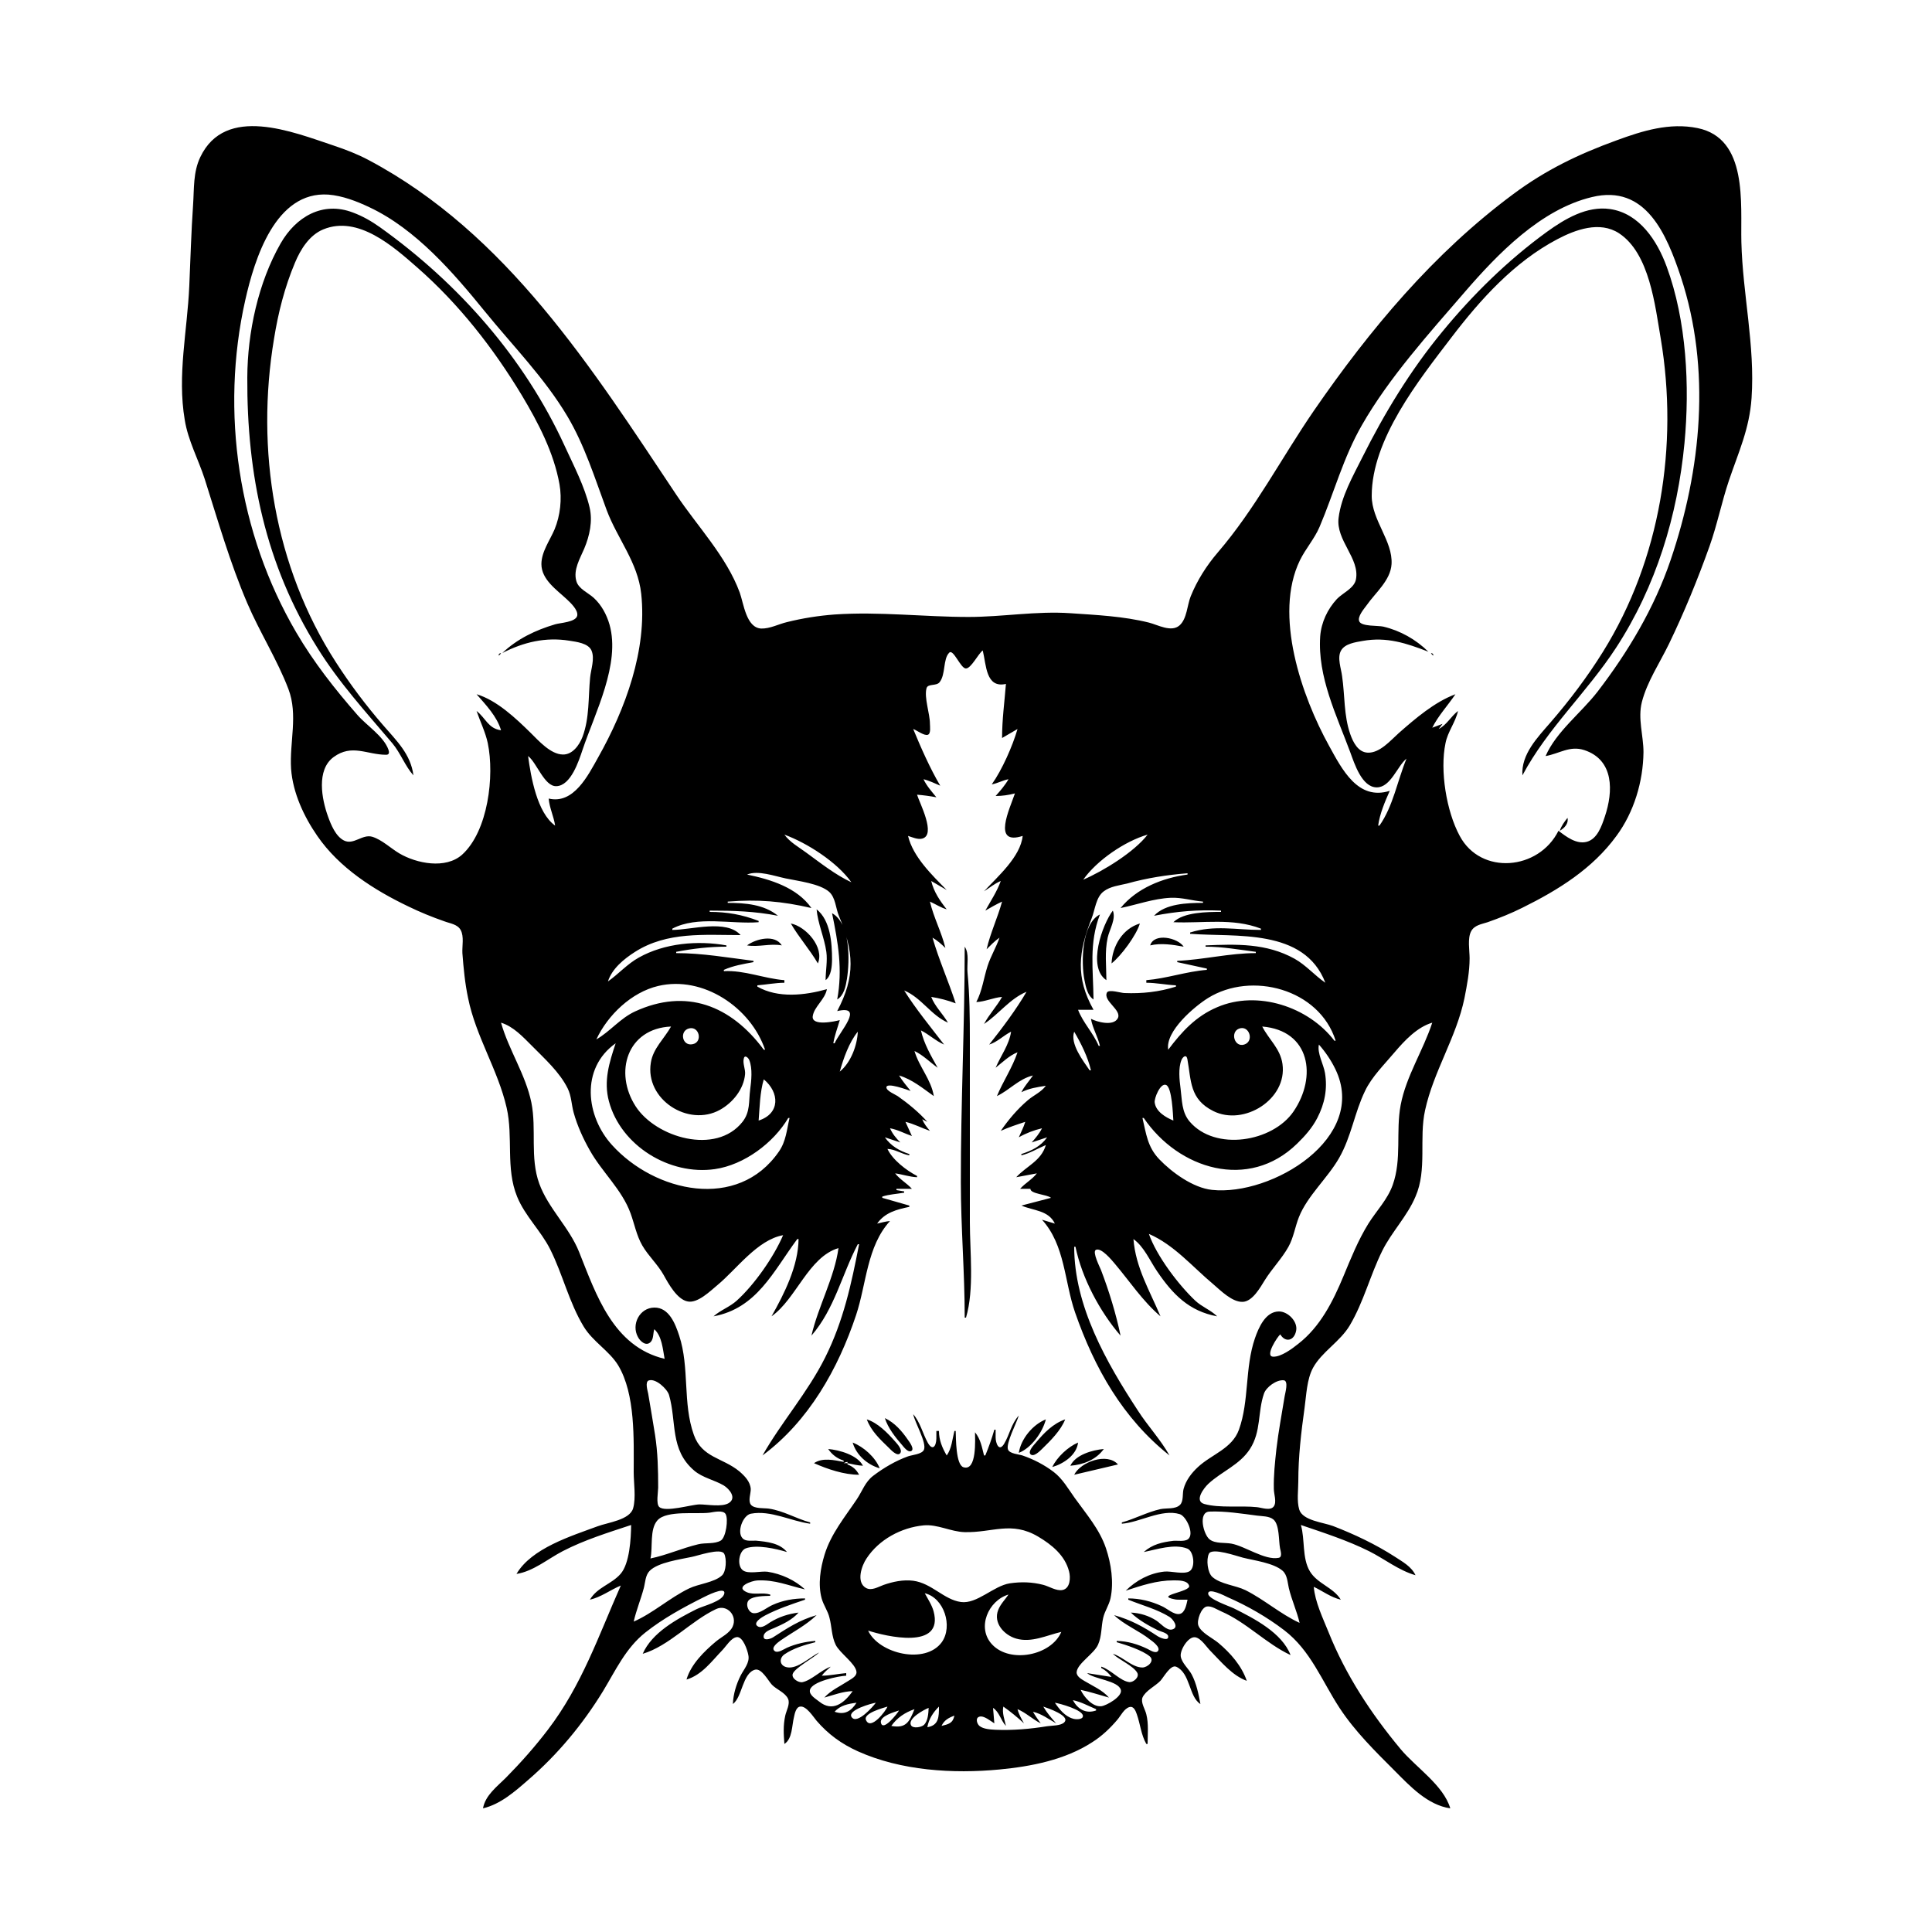 <?xml version="1.0" encoding="UTF-8"?>
<svg xmlns="http://www.w3.org/2000/svg" xmlns:xlink="http://www.w3.org/1999/xlink" width="1500pt" height="1500pt" viewBox="0 0 1500 1500" version="1.1">
<g id="surface1">
<path style=" stroke:none;fill-rule:nonzero;fill:rgb(0%,0%,0%);fill-opacity:1;" d="M 401 1222 C 414 1220.039 425.488 1210.199 437 1204.258 C 453.949 1195.508 471.93 1190 490 1184 C 489.914 1194.453 488.848 1214 481.773 1222 C 474.703 1230.066 463.645 1232.316 458 1242 C 466.734 1240 473.828 1234.422 482 1231 C 464.672 1270.094 451.766 1308.406 425.348 1343 C 415.434 1356 404.469 1368.391 392.996 1380 C 386 1387.059 376.836 1393.719 375 1404 C 388.602 1400.77 399.68 1391 410 1382 C 432.953 1362.199 452.363 1338.832 468.188 1313 C 478 1296.82 485.762 1279.637 501 1267.516 C 514.594 1256.703 530.508 1248 546 1240.246 C 547.699 1239.398 563.375 1231.281 562.367 1237.121 C 561.305 1243.293 545.867 1246.828 541 1249.246 C 525.547 1257 506.211 1267.504 499 1284 C 519.359 1278.008 536.496 1258.395 556 1249.262 C 564.348 1245.355 572.809 1254.344 568.781 1263 C 566.402 1268.086 560 1271 556 1274.324 C 546.785 1282.035 536.414 1292.164 533 1304 C 545 1300.453 552.66 1289.641 560.988 1281 C 563.805 1278.078 567.566 1271.691 571.91 1271.059 C 576.797 1270.352 580.391 1281.367 581 1285 C 582.305 1291 577.441 1296.059 574.973 1301 C 571.559 1307.824 569.328 1315.371 569 1323 C 576.336 1317.621 576.41 1299.117 586.184 1296.348 C 591.32 1295 596.477 1305 599.301 1308 C 602.891 1311.754 609.703 1314.098 611.879 1319.039 C 613.582 1323 610.496 1328.172 609.668 1332 C 608 1339.613 608.398 1346.355 609 1354 C 615.289 1350 614.762 1339.668 616.477 1333 C 617 1330.551 618 1325.367 621.227 1325 C 626 1324.234 631.461 1333 634 1336 C 643 1346.465 653.41 1354.016 666 1359.688 C 699.48 1374.781 739.918 1377.266 776 1373.828 C 800.598 1371.488 826.984 1366.336 848 1352.656 C 855.383 1348 862 1341.758 867.676 1335 C 870.211 1332 872.844 1326.453 876.961 1325.348 C 880.328 1324.441 881.781 1328.566 882.641 1331 C 885.375 1338.75 885.871 1346.734 890 1354 L 891 1354 C 891 1346.484 891.887 1338.352 890 1331 C 889.172 1327.172 885.52 1322 887 1318.016 C 889.355 1312.625 896.973 1309.129 900.91 1305 C 903.383 1302.383 908.848 1292.109 913.246 1294.059 C 924.223 1299 923 1317.406 932 1323 C 930.496 1315.012 929 1307.254 925.203 1300 C 922.836 1295.586 917.445 1291.043 916.727 1286 C 916 1281.215 922.504 1270.316 927.996 1271.176 C 932.723 1272 936.875 1279 940 1282 C 948.293 1290.391 956.633 1300.832 968 1305 C 964 1293.273 955.359 1283.477 946 1275.59 C 941.539 1271.832 932.434 1267.684 930.391 1262 C 929 1258.117 932.598 1248.008 937 1247.273 C 940.613 1246.684 944.863 1249.645 948 1251 C 967.891 1259.594 982.805 1276 1002 1285 C 995.332 1267.664 973.688 1256.598 958 1248.754 C 954.473 1247 938 1241.598 938 1237.219 C 938 1232.414 951.27 1239.09 953 1240 C 968.441 1246.738 983.555 1255.391 997 1265.652 C 1017.562 1281.352 1026.277 1305 1040 1326 C 1052 1344.27 1067.629 1359.629 1083 1375 C 1094.93 1387 1108.426 1401.406 1126 1404 C 1120.695 1386 1099.191 1372.129 1087.434 1358 C 1064.434 1330.363 1044.777 1300.469 1031.398 1267 C 1027 1256.141 1021 1243.719 1020 1232 C 1027 1235.332 1033.223 1240.152 1041 1242 C 1035.191 1232.391 1022.824 1229.68 1017 1220 C 1010.785 1209.648 1013.305 1195.176 1010 1184 C 1027.648 1190 1046.312 1196.027 1063 1204.371 C 1074.879 1210.309 1086 1219.301 1099 1223 C 1095.812 1216.188 1089 1212.621 1083 1208.656 C 1068 1199 1051.648 1191.238 1035 1184.812 C 1027.605 1182 1011.281 1180.621 1008.723 1172 C 1006.742 1165.297 1008 1157 1008 1150 C 1008 1131 1010.211 1112 1012.871 1093 C 1014.258 1083.145 1014.57 1071 1019.418 1062 C 1026.203 1049.562 1040.473 1041.68 1047.984 1029 C 1058.773 1010.789 1063.816 990 1073.246 971 C 1080.629 956.242 1092.613 944.223 1099 929 C 1108.18 908 1101.559 884.066 1106.426 862 C 1113 831.758 1130.684 805.484 1136.996 775 C 1139 764.805 1140.996 754.434 1141 744 C 1141 738 1139.254 728.535 1142.18 723.043 C 1144.75 718.215 1150.32 717.527 1155 716 C 1164.203 712.766 1173.301 709.102 1182 704.754 C 1209.805 691 1236.422 674.508 1255 649 C 1268.633 630.555 1275.727 606.824 1275.996 584 C 1276 571.016 1271.449 558 1274.758 545 C 1278.828 529.199 1288.68 514.598 1295.742 500 C 1307.602 475.484 1318.172 449.652 1327.309 424 C 1333.262 407.289 1336.695 389.797 1342.355 373 C 1349.801 351 1358.277 333 1359.91 309 C 1362.688 268.43 1353 228.375 1352 188 C 1351.281 158.09 1357.281 107.496 1318 99.449 C 1296.285 95.004 1275.246 101.551 1255 109 C 1225.609 119.688 1200.309 131.828 1175 150.629 C 1113 196.586 1063.543 255.832 1020 319 C 994.637 356 974.605 395 945.43 429 C 936.754 439.133 929.461 450.598 924.453 463 C 921.695 469.824 921.578 480.488 915.773 485.566 C 909.379 491.164 898.906 485.102 892 483.375 C 872.281 478.445 851.191 477.473 831 476.09 C 804.586 474.281 778.359 479 752 479 C 717.215 479 682.824 474.703 648 477.09 C 635.688 478 622.973 480 611 483 C 604.539 484.52 597.789 488.184 591 488 C 579.312 487.414 577.379 468.438 574.305 460 C 564 432 541.336 408.512 525 384 C 459.656 286 393.496 181.164 286 124.168 C 277.355 119.586 268.27 116.094 259 113 C 227.473 102.48 175 81.047 155.492 122 C 149.895 133.727 150.773 146.414 149.91 159 C 148.473 180 147.883 201 146.961 222 C 145.434 257 137.523 291.09 143.434 326 C 146 342.074 154 356.59 158.973 372 C 169.324 404.547 178.426 436.484 191.852 468 C 201.477 490.602 215.293 512.238 223.934 535 C 231.57 555.117 224.656 576.184 226 597 C 227.367 615.574 235.965 634 246.348 649 C 263.363 673.777 290.379 691 317 703.742 C 326 708.133 335.484 712 345 715.305 C 349.449 717 355.211 717.535 357.684 722.105 C 360.422 727.172 358.711 734.465 359 740 C 359.883 751.602 361 763.586 363.449 775 C 369.426 804.699 386.605 830.57 393.348 860 C 398.578 882.828 392.484 907 401.453 929 C 407.574 944.102 419.945 955.52 427.191 970 C 436.969 989.539 441.805 1011.223 453.203 1030 C 460.281 1041.656 473 1048.734 479.926 1060.004 C 493.469 1082.512 492 1117.715 492 1143 C 492 1151.594 493.867 1162.695 491.566 1171 C 489 1180.16 471.758 1182.059 464 1185 C 443.473 1192.602 412.703 1202 401 1222 M 426 620 C 426.598 627.293 429.941 633.824 431 641 C 417 631.07 412.184 603.195 410 587 C 416.727 592 422.66 610.824 432 610.379 C 443.297 610 449.43 590.629 452.332 582 C 461.941 553.449 481.828 515.555 473.254 485 C 471 477.172 467 469.691 460.984 464.176 C 456.598 460.152 449 457.145 447.434 451 C 445 442.277 450.32 433.684 453.57 426 C 457.777 416.062 460.266 404.641 457.766 394 C 453.898 377.559 445.312 361.301 438.309 346 C 407 277.816 355.996 220 295 176.426 C 288.52 171.805 281.453 167.746 274 165 C 250.492 156 229.715 168.305 217.871 189 C 200.473 219.41 192.168 258.102 192 293 C 191.637 368.285 206 438.281 246.426 503 C 263.191 530 284.238 553 304.562 577 C 311 584.656 314.516 594.82 321 602 C 318.859 585.434 307.875 575.121 297.426 563 C 284 547.52 271.758 531.191 260.691 514 C 213 440 198.398 349 212.754 263 C 216 242.805 221 223 229 204 C 233.316 193.652 240.195 182.535 251 178.094 C 278 167 305.285 191.301 324 207.715 C 356.324 236.07 383 270.199 405.199 307 C 417.898 328.211 430 351.414 434.387 376 C 436.414 387.492 435 400.277 430.57 411 C 426.973 419.477 420.336 428.422 420.348 438 C 420.363 450 432.297 458 439.961 465.172 C 442.75 467.812 449 473.484 448.168 478 C 447 483.125 435 483.488 431 484.723 C 415.773 489.238 401.574 496 390 507 C 406.52 498.551 423.531 494.465 442 497.438 C 447.414 498.309 456.805 499.32 459.258 505.105 C 461.918 511.375 458.801 519.605 458.172 526 C 456.664 541.285 457.781 557.359 452.289 572 C 449.91 578.348 444.531 586 437 585.801 C 427.523 585.695 418.203 575.098 412 569 C 400.617 557.805 385.68 543.613 370 539 C 377.188 547.23 385.91 556.289 389 567 C 378.988 565.617 377.195 557.555 370 552 C 372.789 560.172 376.938 568.562 378.715 577 C 384 602.367 379 645.184 358.824 663.531 C 346 675 323.367 670.449 310 662.547 C 303.258 658.559 296.605 652 289 649.652 C 281.258 647.426 274.547 656.363 267 652.539 C 260.621 649.27 257 640.398 254.695 634 C 249.785 620.516 245.43 597.77 259 587.789 C 273.262 577.328 284.953 586 299.836 586 C 302.344 586 302.258 584 301.574 582 C 297.738 571.457 284.617 563.297 277.426 555 C 259.949 535 243.496 514.086 230 491 C 185 414.172 170.918 319.582 190.426 233 C 197.633 201.02 213.863 148.211 255 151.09 C 265.98 152 277 156.23 287 161 C 323 178 351.875 211.574 376.609 242 C 398.18 268.531 422.84 293.492 440.395 323 C 453.945 345.773 461.848 371.312 471 396 C 479.418 418.441 495.168 436.469 497.836 461 C 502.562 504.52 485.562 550.504 464.426 588 C 456.578 602 445.438 624.613 426 620 M 1200 587 C 1210.668 585.164 1218.73 578.699 1230 582.359 C 1253.273 590 1252.57 614.52 1245.996 634 C 1243.582 641.156 1240.238 651.348 1232 653.566 C 1223.953 655.73 1215.934 649.562 1210 645 C 1194.668 675.781 1149.695 679.695 1133.324 649 C 1123 630 1117.816 598.207 1122.285 577 C 1124 568.102 1129.941 561 1132 552 C 1126.418 556.281 1123.414 562.664 1117 566 L 1120 562 L 1112 565 C 1116.605 555.754 1124.203 547.594 1130 539 C 1113.805 545 1098.711 558 1086 569.164 C 1079.668 574.809 1071.367 584.676 1062 584.371 C 1054.406 584.121 1050.523 576.215 1048.344 570 C 1043.246 555.457 1044.223 540.039 1042 525 C 1041.328 519.242 1038 510.543 1041.18 505.105 C 1044.188 499.684 1052.488 498.598 1058 497.613 C 1076.66 494.289 1091.793 499.324 1109 506 C 1099.281 496.488 1087.285 489.645 1074 486.504 C 1070 485.566 1057.215 486.535 1055.355 482.484 C 1053.668 478.805 1059 472.754 1061 470 C 1067.762 460.242 1079.617 450.68 1080.391 438 C 1081.488 420 1065 404.004 1065 385 C 1065 341 1101.535 295.223 1126.883 262 C 1149.523 232.328 1175.57 203.43 1209 185.781 C 1223.195 178.289 1242 171.352 1257 181.109 C 1280.762 196.723 1285 237.348 1289.414 263 C 1303.277 345.68 1289.238 434.258 1244.574 506 C 1232.5 525.395 1218.66 543.73 1203.719 561 C 1193.844 572.414 1180.891 585.672 1182 602 C 1201.527 565.367 1231.965 537.758 1254.656 503 C 1285.73 455.398 1302.473 400.285 1307.828 344 C 1312 299.809 1309.449 249.004 1294 207 C 1286.684 187 1272.898 165.602 1250 162.301 C 1232 159.719 1214.875 170 1201 180.012 C 1170.613 202.07 1143.168 229.02 1119.426 258 C 1095 287.652 1074.875 320.758 1057.754 355 C 1050.383 369.746 1041.367 385.391 1039.289 402 C 1037 419.602 1056 433.543 1052.723 450 C 1051.316 456.766 1042.539 460.34 1038 465.016 C 1030.637 473 1025.848 483.172 1025 494 C 1022.879 525.527 1037.668 555.227 1048.32 584 C 1051.516 592.637 1057.316 611.398 1069 611.316 C 1079.734 611.238 1084.848 594.824 1092 589 C 1085 606 1081.57 626.109 1071 641 L 1070 641 C 1071.234 631.832 1075.266 622.43 1079 614 C 1054.312 621.824 1042 597.418 1031.859 579 C 1010.652 540.652 988.66 477.371 1009.258 435 C 1013.66 426 1020.598 418.273 1024.535 409 C 1035.711 382.68 1043 355.004 1057.426 330 C 1078.473 293.203 1109.348 259.059 1137 227 C 1162.715 197.191 1196.215 162.48 1236 153 C 1277.906 142.805 1294 182.129 1305 215 C 1328.621 286.566 1320.938 364.73 1296.996 435 C 1284.414 472 1264 506.211 1240.348 537 C 1227.703 553.402 1208.27 568 1200 587 M 763 505 C 765.785 516.312 765.344 534.523 781 531 C 779.875 545.215 778 558.629 778 573 L 790 566 C 786.207 579.172 777.977 597.797 770 609 C 774.535 608.191 778.465 605.809 783 605 C 780.254 609.758 776.605 614 773 618 C 778.188 618 782.977 617.301 788 616 C 784 627.781 769.949 656.824 794 649 C 792.332 665.273 774.484 680.617 764 692 C 768.363 689.281 772.172 686 777 684 C 774 692.352 769.242 699.355 765 707 C 769.23 704.527 773.562 702.074 778 700 C 774.582 712.496 768.949 724.258 766 737 C 769.207 733.797 772.293 730.609 776 728 C 773.43 735.555 769.191 742.387 766.746 750 C 763.75 759.34 762.621 769.227 758 778 C 764.938 777.699 771 774.598 778 774 C 773.883 781.391 768 787.52 764 795 C 775.664 787.285 783.805 775.523 797 770 C 789 783.781 777.938 798.469 768 811 C 774.406 809 779 804 785 801 C 783.457 811.312 777 819.648 773 829 C 778.324 824.773 783.633 819.469 790 817 C 785.961 829 778.809 839.453 774 851 C 783.871 846.309 791 837.602 802 835 C 799 839.391 795.387 843.211 793 848 C 798.918 845 805.422 844 812 843 C 808.246 848.055 802.691 850.195 798 854.211 C 790 861 782.867 869.422 777 878 C 783 875.281 789.621 873.078 796 871 C 794.789 875.199 792.676 879 791 883 C 796.59 879.82 802.73 877.449 809 876 C 806.926 880.168 804 883.578 801 887 L 813 883 C 807.941 890.117 801 893.363 793 896 L 793 897 C 799.773 895.391 805.621 891.656 812 889 C 808.328 901.473 797 905.242 789 914 L 805 911 C 801.348 915.766 795.961 918.535 792 923 L 800 923 C 800 927.043 812.855 927.285 816 930 L 793 936 C 802.301 940 814 939.562 819 950 L 809 947 C 826.953 966.684 826.352 995.055 834.695 1019 C 849.742 1062.18 871.777 1101.25 908 1130 C 901 1117.523 891 1107 883.344 1095 C 858.945 1057.695 834 1014 834 968 L 835 968 C 840 992.238 853.891 1018.379 870 1037 C 866.48 1020 861 1002.211 854.797 986 C 853.938 983.812 847.891 972 850.789 970.422 C 854.898 968.23 863.285 978.496 865.41 981 C 877.262 995 887 1010 901 1022 C 892.613 1002 881.762 984.312 880 962 C 888.297 968 892.676 978.676 898.344 987 C 910.559 1005 923.207 1018 945 1022 C 940 1017.094 933.188 1014.676 928 1009.828 C 914.988 997.547 897.879 975 892 958 C 911.52 966.41 925.988 983.715 942 997.078 C 947.738 1002 956.824 1011.215 965 1010.746 C 972.523 1010.316 978.426 999.656 981.938 994 C 987.496 985.039 995.305 977.09 1000.355 968 C 1004.355 960.793 1005.465 952.578 1008.465 945 C 1015 928.457 1030.805 914.645 1039.719 899 C 1049.266 882.246 1051.648 863.773 1059.82 847 C 1065 836.031 1074.961 826.301 1082.754 817 C 1090.422 808 1100.195 797.473 1112 794 C 1104.957 815.648 1091.703 835.504 1087.461 858 C 1083.578 878.586 1088.508 899.824 1081.301 920 C 1077.242 931.363 1068.715 940 1062.426 950 C 1054.391 963 1048.801 977.031 1042.988 991 C 1034.895 1010.461 1025 1030.133 1008 1043.32 C 1003.438 1047 994.48 1053.727 988.32 1053.305 C 981.816 1053 991.898 1037.652 994 1036 C 998 1042.695 1004.91 1041 1006.348 1033 C 1007.641 1026 999.93 1018.211 993 1018.211 C 982.531 1018.211 977.188 1030.785 974.344 1039 C 966.398 1062 969.984 1087.594 961.91 1110 C 956.566 1124.824 940.652 1129.102 930 1139.09 C 925 1143.758 920.738 1149.316 918.926 1156 C 917.938 1159.656 919 1165.395 916.258 1168.273 C 912.707 1172 905.574 1170.699 901 1171.668 C 890.582 1174 881.199 1179.211 871 1182 L 871 1183 C 884.973 1182 901.867 1171.285 915.957 1175.574 C 921 1177.121 927.578 1191 922.398 1195 C 919.738 1197.086 914.203 1196 911 1196.285 C 902.195 1197.34 894.75 1199 888 1205 C 898.211 1203 911.621 1198.312 921.867 1202.344 C 926.859 1204.309 928.301 1216.809 923.684 1219.816 C 919.227 1222.719 909.332 1219.602 904 1220.176 C 892.445 1221.41 882.176 1227 874 1235 C 886.207 1231.027 898 1227 911 1227 C 914.516 1227.016 922 1226.719 923.246 1231.203 C 924.547 1236 895.832 1238.668 912 1241.695 C 913.309 1242 914.668 1242 915.996 1242 C 917.996 1242.035 920 1242 922 1242 C 921.191 1245.484 920.172 1252.215 915.891 1253.055 C 911.496 1254 905.824 1248.59 902 1247 C 893.719 1243.133 885 1241.023 876 1241 L 876 1242 C 886.469 1246.293 898.324 1249.352 907.98 1255.352 C 910.645 1257.008 915.918 1263.824 909.852 1265.168 C 905.77 1266.074 901 1260.398 898 1258.363 C 892 1254.422 885 1252.309 878 1252 C 883.414 1257.488 892 1262.309 899 1265.727 C 900.906 1266.668 906.555 1267.781 906.965 1270.281 C 907.691 1274.734 900.254 1271.301 899 1270.469 C 887.801 1263.035 878 1257.664 865 1254 C 872.617 1261.457 884.414 1266.129 893 1273 C 894.684 1274.211 901.551 1279.105 898.914 1282 C 897 1284 892.711 1281.07 891 1280.242 C 883.371 1276.562 875.523 1274.176 867 1274 L 867 1275 C 874 1277.027 887 1281.242 892.664 1286.004 C 896.809 1289.578 890.867 1294.629 887 1294.641 C 878.984 1294.664 871.609 1286.195 864 1284 C 868.738 1288.641 879.828 1293.289 882.914 1298.637 C 884.871 1302.031 880.211 1306.07 877 1306 C 869.887 1305.402 862.383 1296.129 855 1294 L 855 1295 C 858.453 1296.797 860.727 1299 863 1302 L 844 1299 C 849.336 1303.703 868.367 1304.816 870.246 1312.094 C 871.562 1317.176 859 1324.297 855 1324.719 C 848.203 1325.41 841.539 1317.445 839 1312 C 846.414 1313.535 853.707 1316 861 1318 C 855.824 1312.086 848.617 1309.133 842 1305.137 C 839.559 1303.66 835.496 1301.426 835.922 1298 C 836.75 1291.328 849.344 1284 852.48 1277 C 855.523 1270.289 854.883 1263.02 856.527 1256 C 857.758 1250.746 861 1246.305 862.18 1241 C 864.891 1228.453 862.688 1214.012 858.645 1202 C 853.676 1187.234 843.336 1175.461 834.426 1163 C 829.426 1156.004 824.953 1148.023 817.996 1142.762 C 810.797 1137.312 802.535 1133.004 794 1130.078 C 791 1129.07 784 1128.719 782.648 1125.488 C 780.637 1121 789.469 1104.43 791 1099 C 784.98 1105.707 784 1113.57 779.586 1121 C 775.516 1127.645 773 1120.262 773 1116.004 C 772.961 1114.008 773 1112 773 1110 L 772 1110 C 770 1117 767.727 1123.359 765 1130 L 764 1130 C 762.289 1123.395 761.391 1117.445 757 1112 C 757 1117.27 758.617 1142.52 748 1139.148 C 742 1137.184 742.234 1116.473 742 1111 L 741 1111 C 739.387 1117.23 738.91 1124.754 735 1130 C 731.516 1124.012 729 1118 729 1111 L 727 1111 C 727 1113 727 1115.008 726.984 1117.004 C 726.82 1123.016 723.996 1126.734 720.262 1120 C 716.395 1113 714.363 1104 709 1098 C 710.238 1104.379 719.633 1120.164 717.352 1125.57 C 715.867 1129.094 708.199 1129.555 705 1130.699 C 695.504 1134.09 686 1139.684 678 1145.762 C 671.648 1150.574 669.535 1157.613 665.25 1164 C 655.988 1177.809 645.176 1190.812 640.203 1207 C 636.934 1217.66 634.957 1230.055 637.926 1241 C 639.359 1246.277 642.754 1250.684 644 1256 C 645.867 1263.008 645.594 1270.371 648.82 1277 C 651.965 1283.457 664.32 1291.609 664.965 1298 C 665.301 1301.305 661.34 1303.324 658.996 1304.809 C 652.609 1309 645 1312.395 640 1318 C 647.176 1316 654.512 1313.16 662 1313 C 655.246 1322.578 646.242 1329.375 636 1321.078 C 633.578 1319.117 627.973 1316 628.832 1312.094 C 630.336 1305.406 651.195 1301.266 657 1301 L 657 1299 C 650.629 1299.504 644.41 1301 638 1301 C 640 1298.309 642.453 1296.242 645 1294 C 637.523 1296.547 630 1304.633 623 1306.031 C 620 1306.602 614.355 1303.148 615.461 1299.633 C 616.957 1295 631.977 1287.012 636 1283 C 629 1286.289 619.277 1296.105 611 1294.473 C 605.207 1293.324 604.691 1287.57 609 1284.469 C 615.832 1279.742 625 1277 633 1275 L 633 1274 C 625.574 1274.59 617.812 1276.258 611 1279.312 C 608.695 1280.344 604.195 1283.605 601.621 1282 C 597.855 1279.324 604.246 1275 606 1273.672 C 615.473 1267.121 625.617 1262.016 634 1254 C 620.75 1257.762 611.363 1264.016 600 1271.336 C 598 1272.52 592.254 1274.383 592.922 1270 C 593.43 1266.652 598.395 1265.133 601 1264 C 607.902 1261.004 614.938 1257.703 620 1252 C 612 1253.016 604.777 1255.359 598 1259.531 C 595.535 1261.051 591.488 1264.59 588.379 1262.715 C 583.902 1260.023 592 1255.281 594 1254.262 C 603.699 1249.148 614.629 1245.508 625 1242 L 625 1241 C 616.434 1241.008 607.906 1242.426 600 1246 C 595.641 1247.777 590 1253 585 1252.469 C 580.906 1252.031 578.332 1245 581.605 1242.141 C 585 1239.062 593.523 1239.191 598 1239 L 598 1238 C 592 1236.145 585.445 1238.496 580 1236.258 C 569.965 1232.062 583.719 1227.234 588 1227.039 C 601.961 1226.406 611.848 1231 625 1234 C 617 1226.711 606.758 1222 596 1220.301 C 590.867 1219.566 580.691 1222.449 576.59 1219.047 C 572 1215.309 573.711 1204.172 579 1202.148 C 587.598 1199 602.527 1202.426 611 1205 C 605.391 1198 595.543 1197 587 1196.172 C 583.848 1196 579 1197 576.602 1194.398 C 571.762 1189.555 576.816 1176.395 583 1175.227 C 598.406 1172.336 614 1181 629 1183 L 629 1182 C 618 1179.016 608.367 1173 597 1171.301 C 593.262 1170.746 585.645 1171.551 583 1168.258 C 580.617 1165.223 583 1159.527 582.879 1156 C 582.449 1150.258 578.23 1146 574 1142.328 C 561 1131.645 545 1131.816 538.699 1114 C 529.859 1089.27 535.527 1062 527.328 1037 C 524.379 1028.039 519.52 1015.039 508 1015.199 C 496.461 1015.359 490 1028.441 495.277 1038 C 497 1041.441 501.844 1045.785 505.398 1041.676 C 507.488 1039.258 507 1035 508 1032 C 513.965 1037.492 514.566 1047.391 516 1055 C 476 1045.438 462.879 1005.195 449.602 972 C 441.914 952.785 425.711 938.246 418.695 919 C 411.297 898.699 416.727 876.758 412.551 856 C 408 834 395 815.297 389 794 C 398.703 797 406 805.051 413 812 C 422.859 822 434.434 832.34 440.723 845 C 443.715 851.023 443.645 857.637 445.43 864 C 448.27 874.125 452.746 884 457.863 893 C 467.352 910.008 482.82 923.461 489.562 942 C 492.594 950.324 494.191 959.246 498.68 967 C 503.434 975.215 510.621 981.602 515.309 990 C 519 996.664 525.727 1009 534 1010.461 C 541.766 1012 551.605 1002.207 557 997.75 C 571.84 985.492 588 962.562 608 959 C 600.719 976 585.637 997.504 571.996 1009.824 C 566.52 1014.773 559.316 1017.199 554 1022 C 587.625 1015.734 600.246 987.324 619 962 L 620 962 C 619.828 982.676 609 1004.371 599 1022 C 618.246 1008.441 627.66 976 651 969 C 647.93 991.703 635.191 1014.359 630 1037 C 648 1016.156 653.523 989.809 666 966 L 667 966 C 661 997 654.805 1025.652 640.629 1054 C 626.977 1081.309 606.922 1103.805 592 1130 C 627.84 1103.434 650.746 1062.762 664.668 1021 C 672.73 996.812 673 967.66 691 948 C 687.559 948.301 684.355 949.23 681 950 C 687 941.453 696.191 939.023 706 937 L 706 936 L 685 930 L 685 929 C 690.617 927.219 696.23 927 702 926 L 702 925 L 696 924 L 696 923 L 708 923 C 704 918.535 698.652 915.766 695 911 C 700.742 911.773 706.18 913.746 712 914 L 712 913 C 703.734 908.734 692.977 900.527 689 892 C 695.277 892.293 699.934 896.039 706 897 L 706 896 C 698.188 893.438 691.824 889.828 687 883 L 699 887 C 695.668 883.586 692.93 880.387 691 876 C 696.969 877.027 702.293 880.059 708 882 L 703 871 C 709.609 872.566 715.594 875.82 722 878 C 719.535 875.141 717.473 872.48 716 869 L 720 871 C 713.621 863.703 704.945 856.617 697 851.043 C 695 849.711 688.207 847 688.207 844.234 C 688.207 840 704.883 846.312 707 847 C 703.855 843.098 700.656 839.254 698 835 C 708.207 838 716.52 845 725 851 C 723 838.195 713.523 828.238 710 816 C 716.711 819.191 721.992 824.68 728 829 C 722.797 819.617 717.449 810.582 715 800 C 721.344 803.16 726.438 808.168 733 811 C 722.719 797.625 710.867 783.176 702 769 C 715.465 774.645 722.766 788.215 736 794 C 732 787.105 725.863 781.438 723 774 C 729.434 775 735.941 776.68 742 779 C 736.477 762.016 728.879 745 724 728 C 727.809 730.203 730.859 733 734 736 C 731 723.652 724.852 712.324 722 700 C 726.426 702 730.355 704.633 735 706 C 729.711 699.328 724.992 692.387 723 684 L 735 691 C 723.656 679.422 708.867 665.277 705 649 C 708.176 650 712.621 652 715.941 651.098 C 727.184 648.316 713.727 623 712 617 C 717 617.395 722 618.082 727 619 C 723.348 614.496 719.504 610.266 717 605 C 721.602 606.094 725.66 608.195 730 610 C 722 596.438 715 580.496 709 566 C 711.832 567 717.57 571.484 720.398 570.473 C 722.867 569.59 722 564 722 562 C 722 554.074 717.359 541.605 719.355 534.316 C 720.367 530.629 726.949 532.793 729.441 529.73 C 734.359 523.691 732 511.688 736.973 506.754 C 740.195 503.527 745.797 519 749.91 519 C 754 519 759.453 507.617 763 505 M 1109 506 L 1110 507 L 1109 506 M 387 509 C 388.312 508.23 388.23 508.312 389 507 C 387.363 507.547 387.547 507.363 387 509 M 1111 507 C 1111.77 508.312 1111.688 508.23 1113 509 C 1112.453 507.363 1112.637 507.547 1111 507 M 1217 635 C 1214.477 638.191 1212.285 641.121 1211 645 C 1214.586 643 1218 639.359 1217 635 M 661 685 C 648.469 679.141 637 670 626 662 C 620 657.559 613.363 654 609 648 C 626.812 654.523 650 669.453 661 685 M 891 648 C 880.637 661.512 856.621 676.27 841 683 C 851.555 668.016 873.309 653.098 891 648 M 650 785 C 671.578 780 651.898 801 648 810 L 647 810 C 647.906 804 650.309 798 652 792 C 648.363 793.02 629.969 797 631 789 C 632 781.648 640.586 776 642 768 C 624.871 772.824 604 775.184 588 766 L 588 765 C 595 764.445 601.953 763.059 609 763 L 609 761 C 593.191 759.75 577.988 753.16 562 754 L 562 753 C 569.469 749.691 577 748.48 585 747 L 585 746 C 564.973 743.469 545.234 740 525 740 L 525 739 C 537.957 736.488 550.793 735 564 735 L 564 734 C 541.66 730 516 732.23 496 743.438 C 486.941 748.477 480.344 756.125 472 762 C 475.18 752.047 484.465 744.496 493 739.055 C 517.969 723.129 546.934 726 575 726 C 564 713.488 536.449 722 522 722 L 522 721 C 541.41 710.773 567.816 717.672 589 716 L 589 715 C 576.34 710.117 564.543 708 551 708 L 551 707 C 569.453 707 585.699 707.449 604 711 C 593.207 702.133 578.473 701 565 701 L 565 700 C 588.586 698.137 606.926 699.66 630 705 C 618.762 689.047 598.258 682.77 580 679 C 588.457 675.449 601.391 680.219 610 682.004 C 619.422 684 636.465 686 643.773 692.43 C 648.773 697 648.832 705.137 651.285 711 C 662.945 739 664.281 758 650 785 M 922 678 L 922 679 C 902.562 681.617 882.562 689.582 870 705 C 882.938 702.328 895.695 697.621 909 697.039 C 917.605 696.664 925.527 699.324 934 700 L 934 701 C 921.906 701 904.754 701.527 896 711 C 913.996 707.512 929.754 706.219 948 707 L 948 708 C 937.27 708 919 708.125 911 716 C 933.996 717 956.859 712.473 979 721 L 979 722 C 959.848 722 942.781 718 924 724 L 924 725 C 959.191 727.777 1012.586 720.324 1029 763 C 1020.617 757.27 1013.949 749.27 1005 744.312 C 983 732.191 960 733 936 734 L 936 735 C 949.23 735 961.945 737.312 975 739 L 975 740 C 954.477 740 934.434 745.121 914 746 L 914 747 L 937 752 L 937 753 C 921 754.262 905.746 759.715 890 761 L 890 763 C 897.73 763.02 905.301 764.668 913 765 L 913 766 C 899.93 770.152 886.668 771.559 873 771 C 870.477 771 860.777 767.824 859.418 770.645 C 856.258 777.188 871.211 784.215 867.863 790.57 C 864.469 797.023 851.621 793.422 847 791 C 848.258 798.301 852.324 804.762 854 812 L 853 812 C 848.836 802.004 840.797 794.016 837 784 L 849 784 C 835 759 837.195 739.102 847.551 713 C 850.246 706.199 850.852 696.48 857 692 C 862 688.164 869 687.43 875 686 C 890.453 681.668 906 679.258 922 678 M 634 706 C 634.973 717.164 640 727.816 641.57 739 C 642.547 746.047 641 753.824 641 761 C 645.41 757.688 645.934 750.195 645.996 745 C 646 732.336 644.812 714.492 634 706 M 735 706 L 736 707 L 735 706 M 864 707 C 855.828 717.719 843.898 751.02 859 761 C 858.969 749.727 857.578 739.246 860 728 C 861.402 721.586 866.625 713.441 864 707 M 646 709 C 650.691 731.723 654.336 752.738 650 776 C 655.254 772.777 656.645 765.773 657.562 760 C 659.75 746.234 660.441 717 646 709 M 849 776 C 848.809 752.77 845.316 732.539 854 710 C 839.695 717.035 839.273 747.613 842 761 C 843 766.191 844.375 773 849 776 M 614 717 C 620.199 727.727 628.66 737.152 635 748 C 640.238 735.516 625.68 719.262 614 717 M 863 748 C 870.453 742.148 882.297 726.098 885 717 C 871.574 721 863.586 734.527 863 748 M 580 734 C 588.938 735.512 597.941 732.316 607 734 C 601.613 725.223 586.914 728.828 580 734 M 893 734 C 901.402 732 910.602 733.441 919 735 C 914.434 728.031 896 724 893 734 M 749 735 C 749 796 745.902 857 746 918 C 746 953 749 988 749 1023 L 750 1023 C 756.496 1001.02 753 972 753 949 L 753 808 C 753 790.277 752.848 772.621 751.172 755 C 750.562 748.633 752.75 740.488 749 735 M 594 815 L 593 815 C 567.469 780.559 532.742 767 493 785.309 C 481.434 790.66 473.805 800.758 463 807 C 471.867 788.031 490.281 770.406 511 765.504 C 545.855 757.258 582.828 782.199 594 815 M 1037 808 L 1036 808 C 1015.902 781.625 976.234 768.504 945 782 C 928.48 789 917.496 801 907 815 C 904.586 800.586 927.523 781.309 938 774.812 C 971.488 754.062 1024.203 767.582 1037 808 M 521 797 C 515.785 806.355 507 814.016 505.324 825 C 500.566 853.5 534.383 875.344 559 861.652 C 568.941 856.121 577.453 845.637 578.473 834 C 578.812 830.086 576.613 826 577.402 822.168 C 578 818.562 580.891 821 581.738 823.062 C 584.395 829.633 583.324 839.141 582.426 846 C 581.23 855.102 582.598 863.223 576.473 871 C 555.852 897.102 509.191 883.164 493.547 859 C 476.5 832.664 486.824 798.488 521 797 M 980 797 C 1017.238 800.043 1022.723 836 1004.254 863 C 988 886.707 943.488 894.012 923.68 870.828 C 917.332 863.398 917.77 854.094 916.574 845 C 915.703 838.359 914.719 829.434 917.262 823.059 C 918.238 820.613 921 818.184 921.852 822.152 C 924.949 839.176 923.492 853.34 942 862.621 C 965.773 874.547 999.645 853.441 995.699 826 C 993.977 814.016 985.191 807.172 980 797 M 535 798.453 C 543 796.48 545.691 809 537.957 810.668 C 529.57 812.641 527.254 800.379 535 798.453 M 962 798.617 C 970 795.641 974 808.551 965.957 811.004 C 958.316 813.312 955 801.242 962 798.617 M 666 801 C 665.527 811.824 660.527 825.055 652 832 C 654.754 822 659.301 809.082 666 801 M 834 801 C 839.383 810.223 844.582 820.555 847 831 L 846 831 C 841 823.68 830.629 810.43 834 801 M 478 810 C 473 825 468.547 839.27 472.758 855 C 482 889.629 519.969 912.746 555 907.699 C 577.82 904.41 600.625 887.281 612 868 L 613 868 C 610.816 877.148 610.32 886 604.777 894 C 572.84 940.465 508.297 925.617 475.172 889 C 455 866.824 450.367 829.629 478 810 M 647 811 L 646 812 L 647 811 M 1024 811 C 1029 816.66 1033.391 823.105 1036.742 830 C 1062.688 883.406 987.289 928.781 941 923.824 C 926.32 922.254 909.934 910.352 900 900 C 890.812 890.344 889.922 880.23 887 868 L 888 868 C 915 907.793 969.379 924.684 1007 888 C 1013.172 882 1018.773 875.715 1022.742 868 C 1028.469 857 1030.781 845.352 1028.715 833 C 1027.594 826.297 1022.488 817.621 1024 811 M 848 832 L 847 833 L 848 832 M 589 870 C 589.812 859.699 589.996 848 593 838 C 605.281 848.152 605.863 864.617 589 870 M 911 870 C 905 867.52 897.434 863.102 896.5 856 C 896 852.832 900.875 840.539 905.336 842.348 C 910 844.27 910.629 865.285 911 870 M 503.605 1071.812 C 509 1069.82 518 1078.352 519.426 1083 C 525.488 1104.027 519.91 1125.535 539 1141.785 C 545.613 1147.414 554.652 1149 561.996 1153.352 C 566.246 1156 572.227 1163.02 565.773 1167 C 560.41 1170.258 549 1168 543 1168.016 C 536.605 1168.172 516.629 1174.332 511.832 1170 C 509.227 1167.605 511 1158.32 511 1155 C 511 1141.113 510.711 1127.754 508.574 1114 C 506.918 1103.316 505 1092.664 503.246 1082 C 502.895 1080 500.633 1073 503.605 1071.812 M 996.68 1071.648 C 1000.633 1072.047 997.801 1081.566 997.41 1084 C 995.223 1097.629 992.59 1111.281 991 1125 C 989.879 1135.426 988.758 1145.477 989 1156 C 989 1160 991.414 1166.109 988.973 1169.551 C 986.387 1173.195 979.566 1170.555 976 1170.164 C 963.398 1168.797 947 1171.062 935 1167.684 C 926.906 1165.363 934.793 1155.223 938 1152.176 C 948.488 1142.352 962.387 1137.461 970.453 1125 C 979.305 1111.324 976.352 1096.398 981.344 1082.004 C 983 1077.008 991 1071.082 996.68 1071.648 M 687 1101 C 689.445 1108.723 695.199 1116 700.438 1122 C 701.75 1123.52 704.844 1127.746 707.352 1126.652 C 710.438 1125.309 706 1119.371 705 1118 C 700.242 1111.074 694.73 1104.68 687 1101 M 673 1102 C 676.254 1111 683.344 1117.539 690 1124 C 691.461 1125.398 696.59 1131.18 698.914 1128.289 C 701 1125.57 696.418 1120.797 694.824 1119 C 688.977 1112.398 681.57 1104.738 673 1102 M 791 1128 C 800.703 1124.242 809.488 1112 812 1102 C 801.832 1106 792.617 1117.203 791 1128 M 827 1102 C 817.527 1105.285 810.625 1112.461 804.297 1120 C 802.965 1121.59 798 1126.598 800 1129 C 802.48 1131.695 807.543 1126.391 808.996 1125 C 815.523 1118.66 823.691 1110.555 827 1102 M 662 1120 C 664.871 1129.754 673.352 1137.16 683 1140 C 679.691 1131.461 670.488 1123.266 662 1120 M 817 1139 C 825.746 1136.477 835.922 1129.676 837 1120 C 829.285 1123.266 820.539 1131.41 817 1139 M 643 1125 C 646 1129.367 649.848 1132.355 655 1134 L 655 1135 C 647.68 1133.637 638.582 1131.477 632 1136 C 642.598 1140.699 655.344 1145 667 1145 C 664.855 1141 662.27 1138.66 658 1137 L 658 1136 C 662 1136.828 665.879 1137.82 670 1138 C 665.762 1129.711 651.758 1125.766 643 1125 M 831 1138 C 841 1137.195 850.914 1133.457 857 1125 C 848 1125.773 835 1129.539 831 1138 M 834 1145 L 868 1137 C 859.648 1127.504 838.965 1135 834 1145 M 658 1135 L 658 1136 L 655 1136 C 656.246 1135.316 656.547 1135.25 658 1135 M 505 1210 C 507 1201.406 504.168 1187.273 510.512 1180.305 C 517.711 1172.398 541 1175.773 551 1174.426 C 554 1174.008 561.48 1172.105 563.398 1175.566 C 565.605 1179.562 563.625 1193.363 559.773 1196 C 554.781 1199.035 547.559 1197.57 542 1199 C 529.457 1202 517.684 1207.383 505 1210 M 939 1173.59 C 950.754 1173.062 964.34 1175.203 976 1176.719 C 979.973 1177.234 985.43 1177.023 988.684 1179.738 C 993.461 1183.727 992.703 1196.207 993.805 1202 C 994.199 1204.098 995.906 1209 992.68 1209.508 C 982 1211.578 966.633 1200.383 956 1198.465 C 950.766 1197.52 943.727 1198.637 939.227 1195.258 C 934.395 1191.633 929.914 1174 939 1173.59 M 717 1184.301 C 727.793 1183.238 738.23 1189.285 749 1189.547 C 770.523 1190.062 785.219 1180.727 806 1193.016 C 816.539 1199.246 826.879 1207.633 830 1220 C 831.301 1224.73 831 1233.227 824.957 1234.473 C 820.195 1235.445 814.531 1231.645 810 1230.477 C 801.262 1228.23 792.875 1228 784 1229.297 C 771.277 1231.281 758.555 1245.57 746 1243.781 C 732.91 1242 723.309 1229.148 709 1227.289 C 701.352 1226.297 693.199 1228 686 1230.539 C 681.863 1232.012 676.602 1235.391 672.227 1232.816 C 664.555 1228.309 669 1215.547 672.762 1210 C 682.391 1195.293 699.664 1186.004 717 1184.301 M 492 1259 C 494 1250.199 497.516 1241.734 499.844 1233 C 501 1228.652 501 1223 504.43 1219.559 C 511 1213 527.957 1210.742 537 1208.789 C 541.402 1208 559.723 1201.523 562.258 1206.332 C 564.293 1210.191 563.852 1220.133 560.566 1223.148 C 554.508 1228.703 542.445 1229.656 535 1233.258 C 519.949 1240.539 507 1252.469 492 1259 M 1009 1260 C 994 1253.062 981.723 1242 967 1234.605 C 959.289 1230.805 947.758 1230.059 941.277 1224.352 C 937.523 1221.039 936.363 1210.797 938.602 1206.32 C 941 1201.289 960.516 1208.254 965 1209.371 C 973.809 1211.574 988.809 1213.461 995.773 1219.512 C 999.516 1222.766 999.59 1228.492 1000.652 1233 C 1002.824 1242.176 1006.875 1250.816 1009 1260 M 674 1266 C 687.582 1270.418 733 1281.395 724.84 1251 C 723.469 1246 720.453 1241.609 718 1237 C 733 1240.574 740 1262.625 731.195 1275 C 718.402 1292.559 682.359 1284 674 1266 M 783 1238 C 780.316 1242 776.711 1245.48 774.996 1250 C 771 1260.148 779.664 1269.527 789 1272.211 C 800.891 1275.629 812.66 1269.621 824 1267 C 816.215 1285.379 784.27 1291.672 770.328 1276.816 C 758 1263.816 767.367 1242.602 783 1238 M 851 1327 L 851 1328 C 843.234 1330.762 836.805 1327.18 833 1320 C 839.492 1321.359 844.938 1324.477 851 1327 M 665 1322 C 660.805 1328.68 655.598 1331.703 648 1329 C 652.336 1324 658.633 1322.82 665 1322 M 680 1322 C 678 1324.781 665.316 1339.363 661.176 1333.117 C 657.609 1327.734 676.863 1322.426 680 1322 M 819 1322 C 822.789 1322.566 840.793 1327.527 840.793 1332.27 C 840.793 1335.395 834.738 1335 833 1334.348 C 826.82 1332.566 822.469 1327.066 819 1322 M 689 1325 C 687.938 1328.203 675.906 1344.004 672.348 1335.41 C 670 1330.141 685.777 1326 689 1325 M 729 1325 C 729 1332.812 729 1339.547 720 1341 C 721 1334.816 724.555 1329.371 729 1325 M 779 1325 C 784.695 1329 789.93 1333.328 795 1338 C 793 1334.371 791 1331 790 1327 C 796.637 1329.781 801.629 1334.828 808 1338 C 805.887 1335.051 803.797 1332.152 802 1329 C 808.82 1330.621 813.98 1334.648 820 1338 C 816.395 1334 812.746 1329.758 810 1325 C 813 1326 831.211 1332.059 826.34 1337.156 C 823.699 1340 816.574 1339.668 813 1340.246 C 799.844 1342.379 786.332 1343.547 773 1343 C 769.18 1342.793 763.512 1342.535 760.434 1340 C 758.539 1338.426 757 1333.793 760.434 1332.816 C 763.934 1331.785 769.211 1336.293 772 1338 L 771 1326 C 775.938 1329.223 777 1335.738 781 1340 C 780 1335.258 777.859 1329.773 779 1325 M 721 1326 C 720.824 1330.07 720.5 1336.273 717.297 1339.258 C 715.422 1341.004 708.738 1342.34 707.258 1339.398 C 704.637 1334.199 717.461 1327.363 721 1326 M 710 1327 C 706 1337.004 703.383 1342.113 692 1340 C 696.508 1333.617 702.664 1329.543 710 1327 M 698 1328 C 697 1330.004 685.383 1345 683.922 1337.41 C 682.93 1332.34 694.652 1329.133 698 1328 M 741 1332 C 739.793 1338 736.355 1338.66 731 1340 C 733 1335.602 736.492 1333.676 741 1332 "/>
</g>
</svg>
